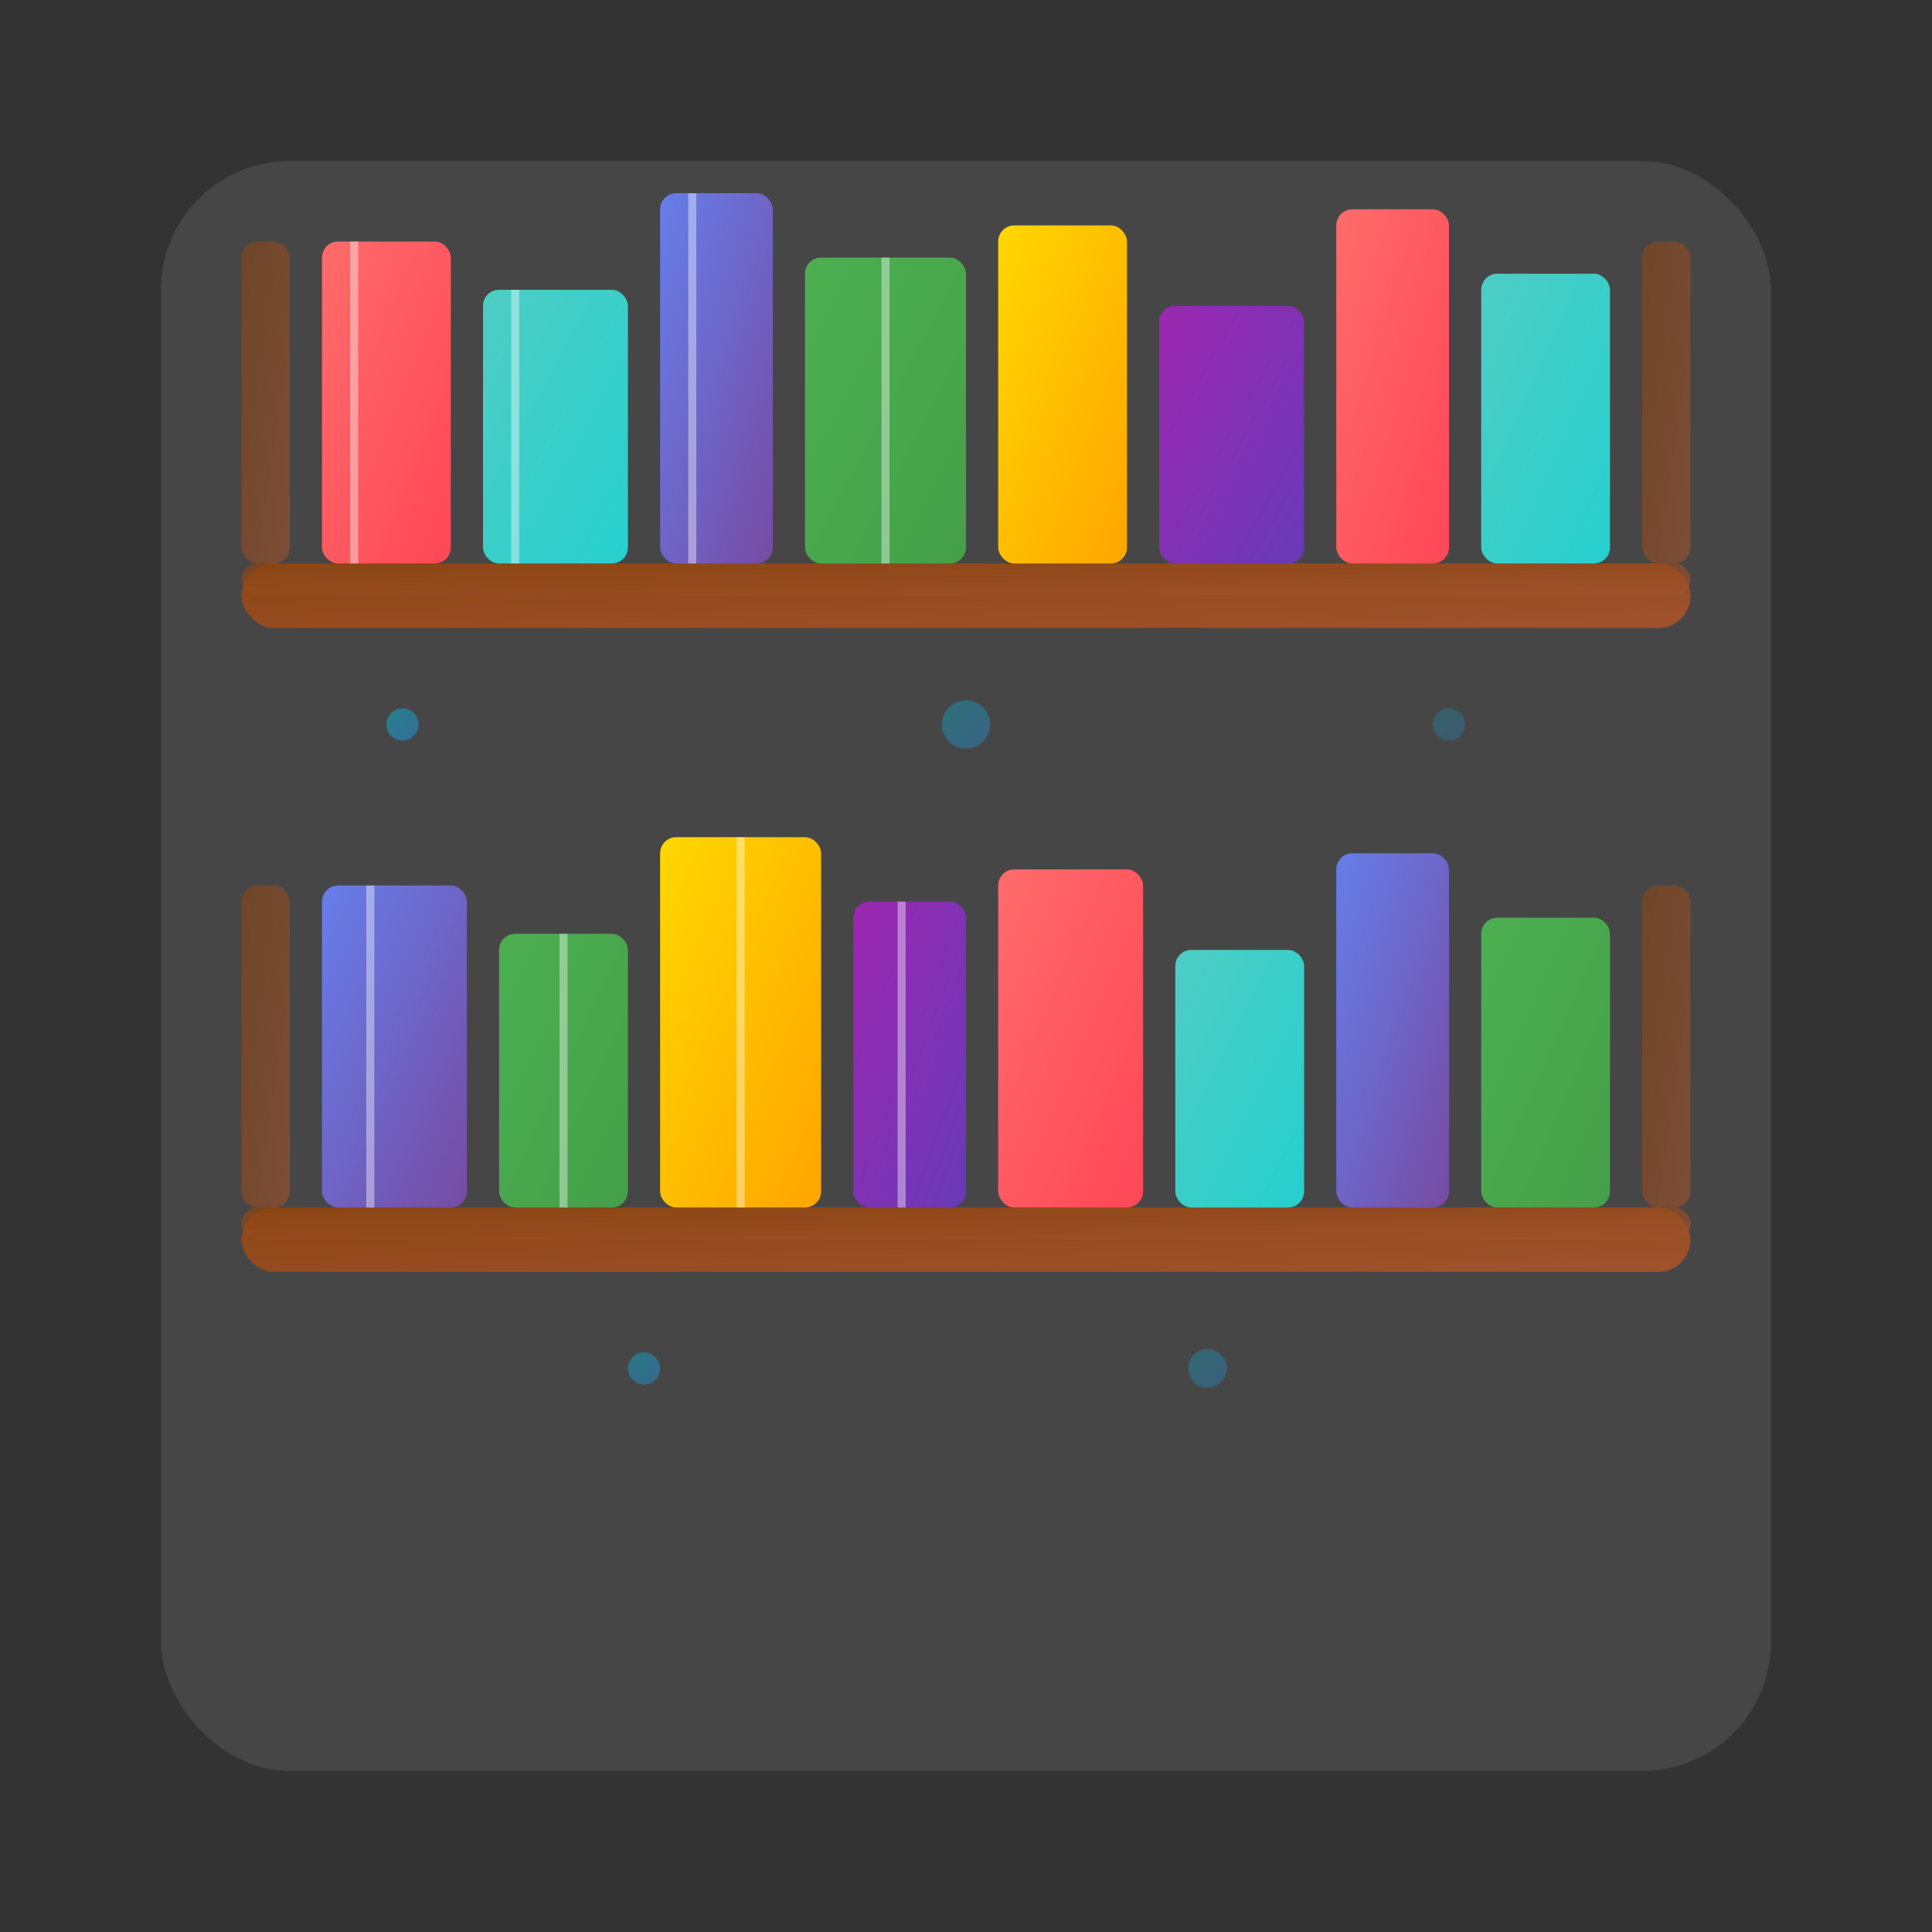 <svg width="120" height="120" viewBox="0 0 120 120" xmlns="http://www.w3.org/2000/svg">
  <rect x="0" y="0" width="120" height="120" fill="#333333" stroke="none"/>
  <defs>
    <linearGradient id="shelf1" x1="0%" y1="0%" x2="100%" y2="100%">
      <stop offset="0%" style="stop-color:#8B4513;stop-opacity:1" />
      <stop offset="100%" style="stop-color:#A0522D;stop-opacity:1" />
    </linearGradient>
    <linearGradient id="book1" x1="0%" y1="0%" x2="100%" y2="100%">
      <stop offset="0%" style="stop-color:#FF6B6B;stop-opacity:1" />
      <stop offset="100%" style="stop-color:#FF4757;stop-opacity:1" />
    </linearGradient>
    <linearGradient id="book2" x1="0%" y1="0%" x2="100%" y2="100%">
      <stop offset="0%" style="stop-color:#4ECDC4;stop-opacity:1" />
      <stop offset="100%" style="stop-color:#26d0ce;stop-opacity:1" />
    </linearGradient>
    <linearGradient id="book3" x1="0%" y1="0%" x2="100%" y2="100%">
      <stop offset="0%" style="stop-color:#667eea;stop-opacity:1" />
      <stop offset="100%" style="stop-color:#764ba2;stop-opacity:1" />
    </linearGradient>
    <linearGradient id="book4" x1="0%" y1="0%" x2="100%" y2="100%">
      <stop offset="0%" style="stop-color:#4CAF50;stop-opacity:1" />
      <stop offset="100%" style="stop-color:#45a049;stop-opacity:1" />
    </linearGradient>
    <linearGradient id="book5" x1="0%" y1="0%" x2="100%" y2="100%">
      <stop offset="0%" style="stop-color:#FFD700;stop-opacity:1" />
      <stop offset="100%" style="stop-color:#FFA500;stop-opacity:1" />
    </linearGradient>
    <linearGradient id="book6" x1="0%" y1="0%" x2="100%" y2="100%">
      <stop offset="0%" style="stop-color:#9C27B0;stop-opacity:1" />
      <stop offset="100%" style="stop-color:#673AB7;stop-opacity:1" />
    </linearGradient>
    <linearGradient id="digitalGlow" x1="0%" y1="0%" x2="100%" y2="100%">
      <stop offset="0%" style="stop-color:#00BCD4;stop-opacity:0.6" />
      <stop offset="100%" style="stop-color:#2196F3;stop-opacity:0.6" />
    </linearGradient>
  </defs>
  
  <!-- Background -->
  <rect x="10" y="10" width="100" height="100" fill="#f8f9fa" rx="8" opacity="0.1"/>
  
  <!-- Top shelf -->
  <rect x="15" y="35" width="90" height="4" fill="url(#shelf1)" rx="2"/>
  <rect x="15" y="35" width="90" height="2" fill="url(#shelf1)" opacity="0.7" rx="1"/>
  
  <!-- Bottom shelf -->
  <rect x="15" y="75" width="90" height="4" fill="url(#shelf1)" rx="2"/>
  <rect x="15" y="75" width="90" height="2" fill="url(#shelf1)" opacity="0.7" rx="1"/>
  
  <!-- Top shelf books -->
  <rect x="20" y="15" width="8" height="20" fill="url(#book1)" rx="1"/>
  <rect x="30" y="18" width="9" height="17" fill="url(#book2)" rx="1"/>
  <rect x="41" y="12" width="7" height="23" fill="url(#book3)" rx="1"/>
  <rect x="50" y="16" width="10" height="19" fill="url(#book4)" rx="1"/>
  <rect x="62" y="14" width="8" height="21" fill="url(#book5)" rx="1"/>
  <rect x="72" y="19" width="9" height="16" fill="url(#book6)" rx="1"/>
  <rect x="83" y="13" width="7" height="22" fill="url(#book1)" rx="1"/>
  <rect x="92" y="17" width="8" height="18" fill="url(#book2)" rx="1"/>
  
  <!-- Bottom shelf books -->
  <rect x="20" y="55" width="9" height="20" fill="url(#book3)" rx="1"/>
  <rect x="31" y="58" width="8" height="17" fill="url(#book4)" rx="1"/>
  <rect x="41" y="52" width="10" height="23" fill="url(#book5)" rx="1"/>
  <rect x="53" y="56" width="7" height="19" fill="url(#book6)" rx="1"/>
  <rect x="62" y="54" width="9" height="21" fill="url(#book1)" rx="1"/>
  <rect x="73" y="59" width="8" height="16" fill="url(#book2)" rx="1"/>
  <rect x="83" y="53" width="7" height="22" fill="url(#book3)" rx="1"/>
  <rect x="92" y="57" width="8" height="18" fill="url(#book4)" rx="1"/>
  
  <!-- Book spine details (lines) -->
  <line x1="22" y1="15" x2="22" y2="35" stroke="white" stroke-width="0.5" opacity="0.4"/>
  <line x1="32" y1="18" x2="32" y2="35" stroke="white" stroke-width="0.5" opacity="0.4"/>
  <line x1="43" y1="12" x2="43" y2="35" stroke="white" stroke-width="0.5" opacity="0.4"/>
  <line x1="55" y1="16" x2="55" y2="35" stroke="white" stroke-width="0.5" opacity="0.4"/>
  
  <line x1="23" y1="55" x2="23" y2="75" stroke="white" stroke-width="0.5" opacity="0.4"/>
  <line x1="35" y1="58" x2="35" y2="75" stroke="white" stroke-width="0.5" opacity="0.4"/>
  <line x1="46" y1="52" x2="46" y2="75" stroke="white" stroke-width="0.5" opacity="0.4"/>
  <line x1="56" y1="56" x2="56" y2="75" stroke="white" stroke-width="0.5" opacity="0.4"/>
  
  <!-- Digital elements (subtle glow effects) -->
  <circle cx="25" cy="45" r="1" fill="url(#digitalGlow)" opacity="0.8"/>
  <circle cx="60" cy="45" r="1.5" fill="url(#digitalGlow)" opacity="0.6"/>
  <circle cx="90" cy="45" r="1" fill="url(#digitalGlow)" opacity="0.4"/>
  <circle cx="40" cy="85" r="1" fill="url(#digitalGlow)" opacity="0.7"/>
  <circle cx="75" cy="85" r="1.2" fill="url(#digitalGlow)" opacity="0.5"/>
  
  <!-- Bookend supports -->
  <rect x="15" y="15" width="3" height="20" fill="url(#shelf1)" rx="1" opacity="0.6"/>
  <rect x="102" y="15" width="3" height="20" fill="url(#shelf1)" rx="1" opacity="0.6"/>
  <rect x="15" y="55" width="3" height="20" fill="url(#shelf1)" rx="1" opacity="0.6"/>
  <rect x="102" y="55" width="3" height="20" fill="url(#shelf1)" rx="1" opacity="0.6"/>
</svg>